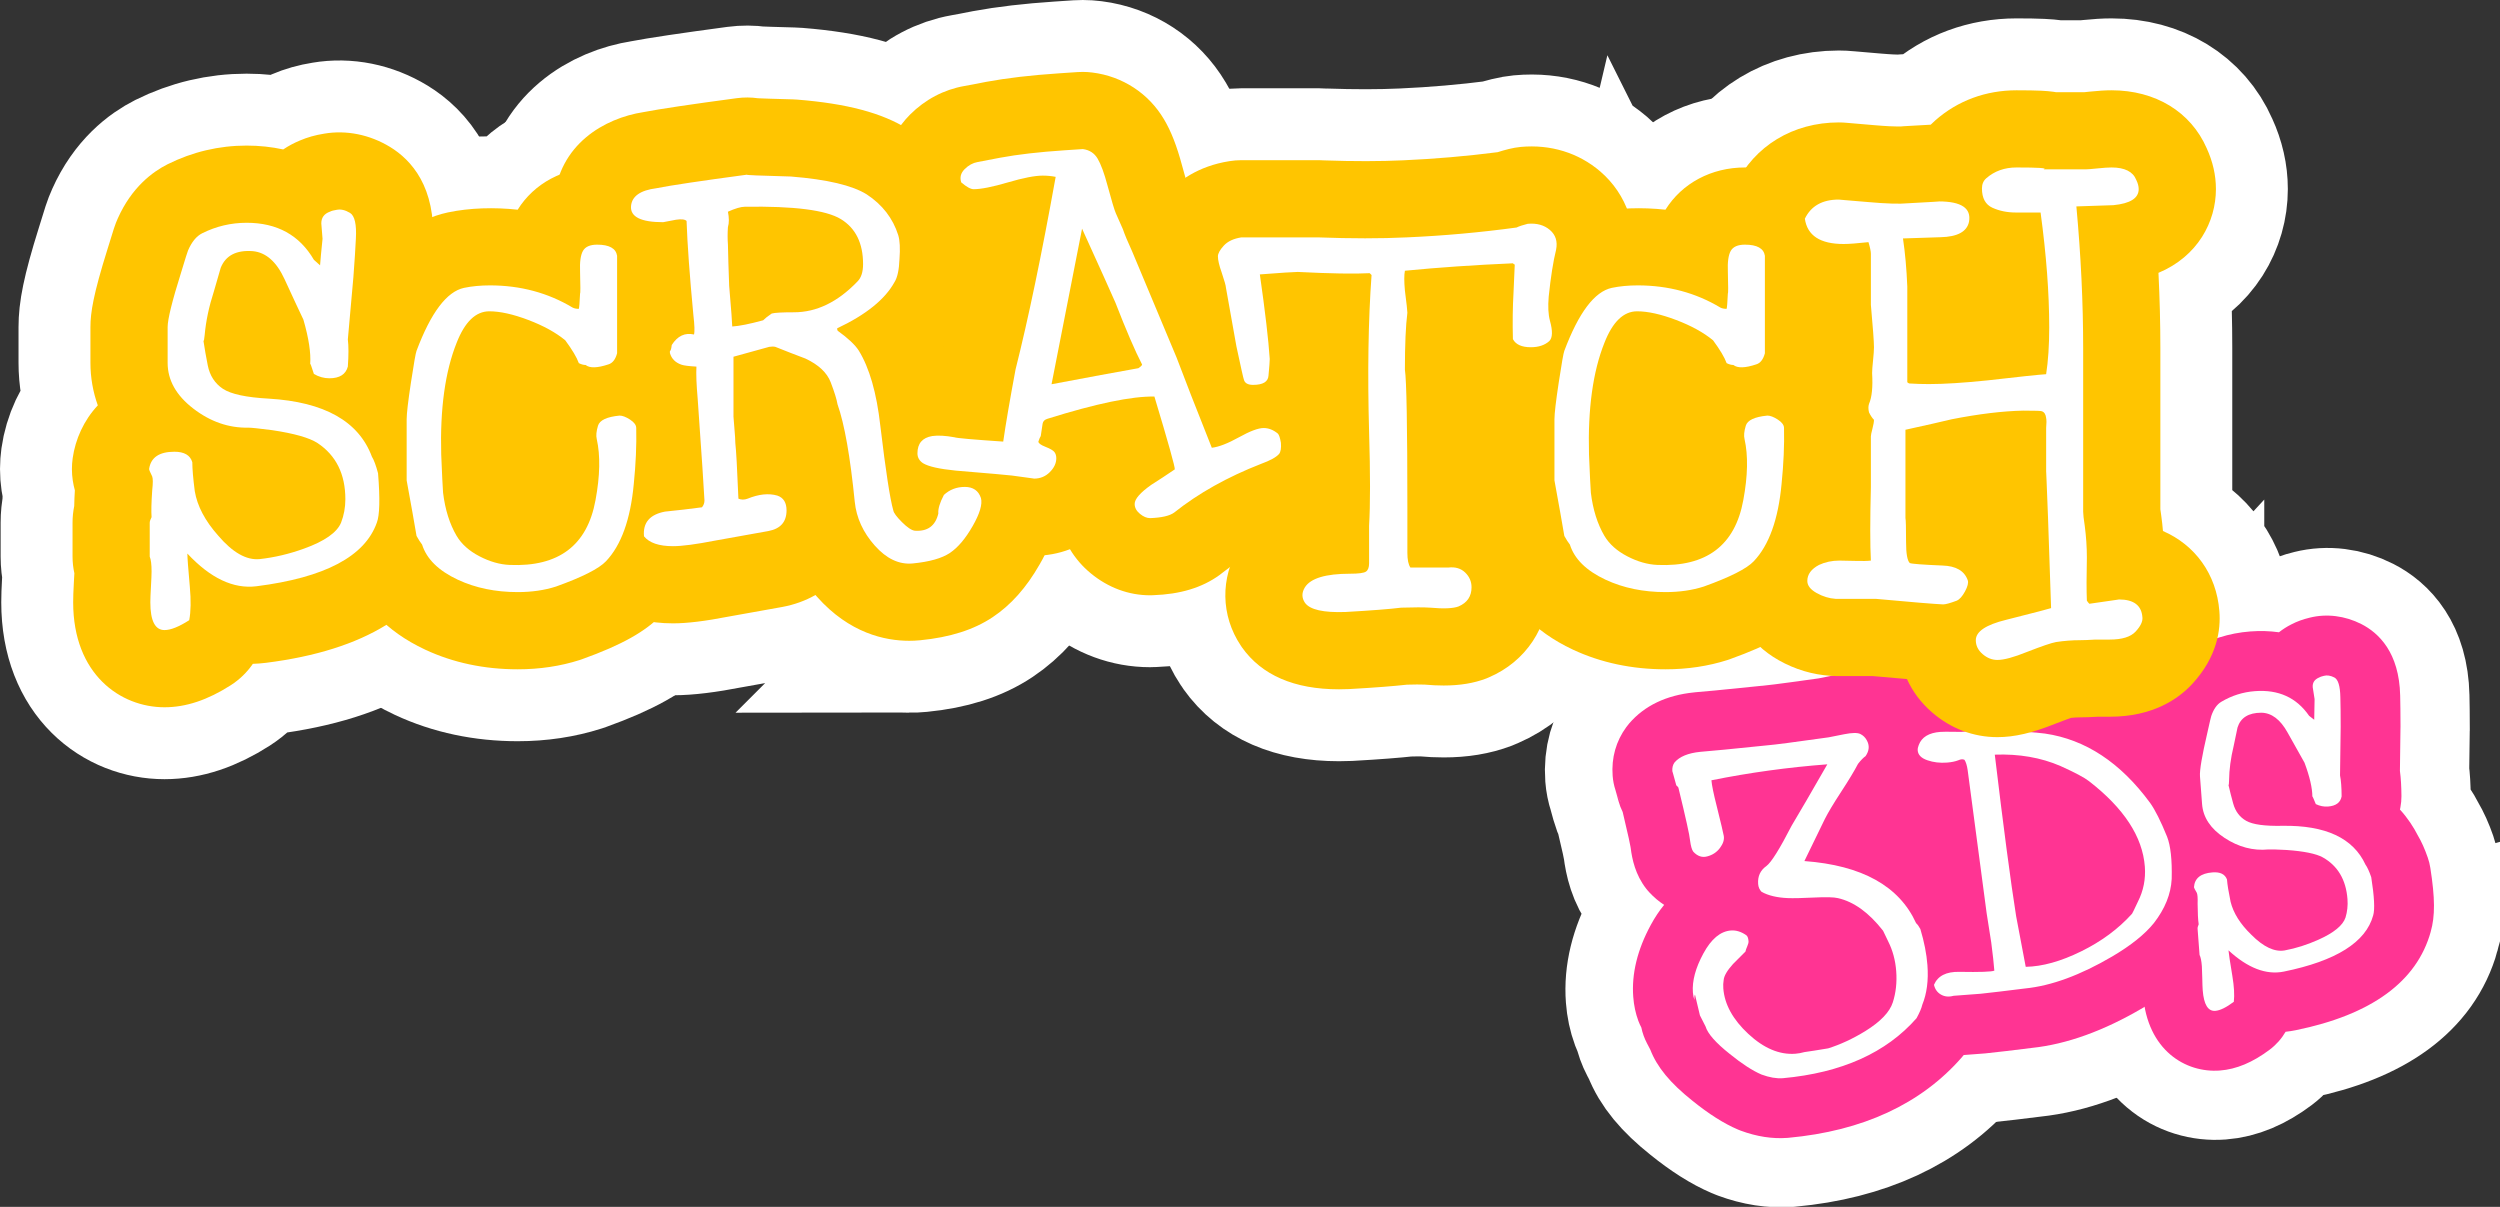 <svg version="1.1" xmlns="http://www.w3.org/2000/svg" xmlns:xlink="http://www.w3.org/1999/xlink" width="356.338" height="172.017" viewBox="0,0,356.338,172.017"><rect x="0" y="0" width="356.338" height="172.017" fill="#333333" stroke="none"/><g transform="translate(-76.685,-127.21)"><g data-paper-data="{&quot;isPaintingLayer&quot;:true}" fill-rule="nonzero" stroke-linecap="butt" stroke-linejoin="miter" stroke-miterlimit="10" stroke-dasharray="" stroke-dashoffset="0" style="mix-blend-mode: normal"><g fill="#cccccc" stroke="#ffffff" stroke-width="20.5"><path d="M389.172,224.679c-1.98,2.15 -5.62,4.69 -11.78,4.69h-1.69c-1.04,0.06 -1.85,0.09 -2.53,0.09c-0.41,0 -0.84,0.03 -1.28,0.07c-0.34,0.12 -1.02,0.36 -2.23,0.83c-3.29,1.32 -5.84,1.92 -8.28,1.92c-3.42,0 -6.64,-1.22 -9.3,-3.52c-1.57,-1.35 -2.78,-2.97 -3.59,-4.76c-1.27,-0.1 -2.88,-0.25 -4.94,-0.43h-5.21c-0.24,0 -0.47,-0.01 -0.7,-0.03c-2.6,-0.16 -5.11,-0.91 -7.44,-2.23c-4.33,-2.45 -6.91,-6.67 -6.91,-11.29c0,-5.04 2.82,-9.53 7.55,-12.02c0.15,-0.09 0.31,-0.17 0.47,-0.24c0.34,-0.16 0.68,-0.3 1.02,-0.44c0.01,-0.25 0.01,-0.51 0.02,-0.77v-7.14c0,-0.3 0.01,-0.59 0.03,-0.88c-0.56,-2.35 -0.5,-4.75 0.18,-6.97c0,-0.13 0,-0.3 -0.01,-0.52c-0.02,-0.22 -0.02,-0.44 -0.02,-0.65c0,-0.76 0.05,-1.64 0.19,-2.93c0.03,-0.33 0.06,-0.59 0.07,-0.8c-0.01,-0.24 -0.07,-1.35 -0.38,-4.9c-5.87,-2.27 -8.72,-7.33 -9.36,-11.82c-0.31,-2.16 0.03,-4.38 0.99,-6.35c2.71,-5.59 8.22,-8.93 14.74,-8.93c0.4,0 0.8,0.02 1.19,0.06c0.42,0.04 1.71,0.15 3.85,0.33c1.84,0.16 2.85,0.19 3.39,0.19h0.36c0.17,-0.02 0.3,-0.03 0.47,-0.04c1.85,-0.1 3.09,-0.17 3.71,-0.21c0.04,0 0.09,-0.01 0.13,-0.01c0.21,-0.21 0.43,-0.42 0.66,-0.62c3.2,-2.81 7.2,-4.28 11.57,-4.28c1.51,0 2.65,0.02 3.5,0.06c0.68,0.03 1.23,0.08 1.74,0.15c0.12,0.01 0.25,0.03 0.38,0.06h4.06c0.19,-0.02 0.44,-0.05 0.76,-0.08c1.25,-0.13 2.24,-0.19 3.11,-0.19c6.25,0 11.28,3.07 13.55,8.25c0.87,1.89 1.32,3.85 1.32,5.83c0,4.65 -2.58,9.59 -8.19,11.94c0.18,3.65 0.27,7.22 0.27,10.7v23c0.02,0.2 0.06,0.44 0.1,0.72c0.01,0.07 0.02,0.15 0.03,0.22c0.1,0.72 0.18,1.44 0.24,2.16c4.55,1.97 7.63,6.12 8.04,11.42c0.22,2.63 -0.3,6.51 -3.85,10.36z"/><path d="M341.562,197.329c-0.7,7.55 -2.97,13.28 -6.92,17.45c-2.3,2.43 -5.71,4.35 -11.39,6.39c-0.11,0.04 -0.23,0.08 -0.35,0.12c-2.72,0.87 -5.69,1.32 -8.82,1.32c-4.77,0 -9.2,-0.94 -13.17,-2.79c-5.87,-2.74 -8.79,-6.57 -10.24,-9.8c-0.21,-0.35 -0.43,-0.71 -0.64,-1.1c-0.6,-1.09 -1.02,-2.27 -1.22,-3.5c-0.29,-1.72 -0.75,-4.31 -1.38,-7.75c-0.12,-0.66 -0.18,-1.32 -0.18,-1.99v-8.7c0,-1.08 0.09,-2.66 0.74,-6.94c0.63,-4.19 0.9,-5.49 1.4,-6.77c1.31,-3.49 5.23,-13.75 14.73,-15.78c3.12,-0.66 6.63,-0.75 9.95,-0.39c2.35,-3.77 6.55,-6.02 11.32,-6.02c8.28,0 12.86,5.46 13.72,10.86c0.09,0.57 0.13,1.15 0.13,1.73v13.89c0,0.01 0,0.02 0,0.02c0,0.01 0,0.01 0,0.02c0,0 0,0 0,0.01c0,0.91 -0.12,1.78 -0.32,2.63c1.93,2.19 3,4.89 3.05,7.78c0.06,2.9 -0.08,6.04 -0.41,9.31z"/><path d="M309.272,164.96c-0.04,0.17 -0.07,0.34 -0.12,0.51c-0.15,0.63 -0.46,2.12 -0.77,5.03c0,0.05 0,0.09 -0.01,0.12c1.71,6.88 -1.17,11.07 -3.08,12.98c-0.12,0.13 -0.25,0.25 -0.39,0.37c-1.87,1.7 -5.14,3.73 -10.02,3.73c-2.43,0 -4.7,-0.54 -6.68,-1.53c0.05,2.73 0.08,6.49 0.08,11.71c1.8,0.63 3.45,1.65 4.85,2.99c2.78,2.67 4.3,6.24 4.3,10.05c0,5.66 -3.26,10.58 -8.51,12.83c-0.13,0.06 -0.27,0.12 -0.4,0.17c-1.76,0.67 -3.74,1 -6.06,1c-0.84,0 -1.74,-0.04 -2.72,-0.13c-0.6,-0.03 -1.48,-0.02 -2.52,0.01c-1.89,0.21 -4.55,0.42 -8.11,0.62c-0.07,0 -0.14,0.01 -0.22,0.01c-0.47,0.02 -0.92,0.03 -1.36,0.03c-6.37,0 -11.02,-2.02 -13.83,-5.99c-0.06,-0.08 -0.11,-0.16 -0.16,-0.24c-2.86,-4.27 -2.94,-9.67 -0.22,-14.08c0.02,-0.05 0.05,-0.09 0.08,-0.14c1.73,-2.72 4.26,-4.66 7.54,-5.8c0.04,-1.93 0.03,-4.35 -0.03,-7.22c-1.63,0.68 -3.51,1.08 -5.62,1.08c-5.57,0 -10.17,-3.31 -11.77,-8.34c-0.33,-1.02 -0.64,-2.51 -1.36,-5.87c-0.03,-0.12 -0.05,-0.24 -0.07,-0.36l-1.48,-8.27c-0.05,-0.18 -0.12,-0.39 -0.2,-0.63c-0.77,-2.19 -1.13,-4.05 -1.13,-5.85c0,-2.23 0.65,-5.6 3.73,-8.96c1.55,-1.7 4.37,-3.9 8.91,-4.61c0.56,-0.09 1.13,-0.14 1.7,-0.14h11.06c0.25,0 0.5,0.01 0.75,0.03c4.22,0.15 8,0.14 11.24,-0.01c4.53,-0.2 9.05,-0.59 13.48,-1.16c0.5,-0.16 1.04,-0.32 1.62,-0.46c0.55,-0.14 1.11,-0.23 1.67,-0.29c4.26,-0.39 8.23,0.84 11.32,3.48c3.83,3.29 5.52,8.27 4.51,13.33z"/><path d="M267.612,198.75c-0.11,0.14 -0.22,0.28 -0.35,0.42c-2.16,2.47 -4.96,3.72 -6.92,4.44c-3.71,1.46 -6.89,3.23 -9.44,5.26c-0.13,0.11 -0.26,0.21 -0.4,0.31c-2.48,1.79 -5.58,2.74 -9.5,2.87c-0.13,0.01 -0.26,0.01 -0.39,0.01c-3.04,0 -5.96,-1.08 -8.44,-3.12c-1.21,-0.99 -2.21,-2.16 -2.98,-3.45c-1.61,0.62 -3.34,0.94 -5.11,0.94c-0.66,0 -1.29,-0.05 -1.91,-0.16c-0.42,-0.06 -1.3,-0.18 -2.66,-0.37c-0.28,-0.03 -1.61,-0.16 -7.52,-0.65c-0.06,0 -0.12,-0.01 -0.18,-0.02c-4.24,-0.42 -7.03,-1.21 -9.35,-2.64c-0.11,-0.06 -0.22,-0.13 -0.32,-0.21c-3.56,-2.37 -5.69,-6.32 -5.69,-10.55c0,-6.84 4.54,-12.19 11.3,-13.32c0.09,-0.01 0.17,-0.02 0.26,-0.04c0.81,-0.11 1.66,-0.16 2.53,-0.17c0.02,-0.15 0.05,-0.3 0.08,-0.46c0.04,-0.22 0.09,-0.44 0.15,-0.66c0.89,-3.54 1.81,-7.6 2.76,-12.16c-3.61,-0.58 -6.06,-2.66 -6.95,-3.42c-1.53,-1.3 -2.68,-3 -3.32,-4.9c-1.54,-4.63 -0.34,-9.67 3.14,-13.16c2.15,-2.15 4.83,-3.56 7.73,-4.07c0.63,-0.11 1.61,-0.29 2.95,-0.56l0.15,-0.03c2.97,-0.55 6.38,-0.95 10.43,-1.22c2.92,-0.2 2.92,-0.2 3.36,-0.2c0.46,0 0.92,0.03 1.38,0.09c4.28,0.54 8,2.96 10.19,6.66c1.02,1.71 1.83,3.8 2.58,6.6c0.45,1.66 0.67,2.39 0.76,2.66c0.2,0.47 0.49,1.12 0.86,1.95c0.15,0.33 0.28,0.67 0.39,1.01c0.01,0.02 0.19,0.54 0.88,2.04c0.05,0.12 0.1,0.23 0.15,0.35c1.35,3.22 3.46,8.26 6.33,15.12c0.05,0.13 0.11,0.26 0.16,0.39c0.31,0.83 0.68,1.81 1.11,2.93c3.59,-0.27 7.08,0.87 9.96,3.23c0.29,0.23 0.57,0.48 0.83,0.74c2.74,2.74 3.32,6.14 3.51,7.26c0.05,0.34 0.09,0.68 0.12,1.03c0.33,4.48 -1.24,7.49 -2.62,9.23zM220.882,205.97c-1.25,-0.39 -2.42,-0.99 -3.44,-1.76c1.02,0.78 2.18,1.39 3.44,1.76z"/><path d="M206.271,218.545c-3.449,0 -8.526,-1.088 -13.128,-6.269c-0.076,-0.086 -0.151,-0.172 -0.227,-0.259c-1.404,0.801 -2.985,1.382 -4.707,1.702c-1.729,0.322 -4.271,0.779 -7.614,1.365c-3.42,0.665 -5.96,0.975 -7.984,0.975c-6.808,0 -10.652,-2.98 -12.679,-5.48c-1.374,-1.694 -2.213,-3.76 -2.41,-5.932c-0.563,-6.204 2.626,-11.558 8.035,-14.086c-0.079,-1.149 -0.169,-2.451 -0.272,-3.923c-1.735,-1.627 -3.014,-3.71 -3.694,-6.104c-0.278,-0.978 -0.419,-1.99 -0.419,-3.007v-0.265c0,-1.246 0.211,-2.461 0.605,-3.601c0.287,-1.123 0.75,-2.197 1.376,-3.181c0.325,-0.511 0.673,-0.995 1.042,-1.453c-0.008,-0.088 -0.016,-0.177 -0.022,-0.265c-1.784,-0.669 -3.623,-1.739 -5.209,-3.452c-2.405,-2.6 -3.578,-5.997 -3.301,-9.568c0.661,-7.95 7.168,-11.688 12.729,-12.55c2.388,-0.458 6.752,-1.11 13.314,-1.989c1.029,-0.137 2.045,-0.129 3.026,0.012c0.621,0.028 1.998,0.08 4.969,0.158c0.195,0.005 0.391,0.016 0.585,0.031c7.113,0.566 12.132,1.9 15.793,4.199c0.068,0.042 0.135,0.085 0.202,0.129c4.316,2.843 7.401,6.877 8.921,11.667c0.011,0.036 0.022,0.071 0.033,0.107c0.64,2.091 0.844,4.411 0.64,7.289c-0.15,3.249 -0.861,5.917 -2.17,8.135c-0.759,1.344 -1.673,2.609 -2.747,3.801c0.916,2.609 1.583,5.57 2.017,8.929c0.41,-0.031 0.824,-0.047 1.242,-0.047c5.88,0 10.873,3.57 12.72,9.096c0.073,0.221 0.14,0.442 0.199,0.667c1.51,5.689 -1.337,10.658 -2.272,12.291c-1.895,3.312 -4.082,5.77 -6.682,7.506c-2.695,1.8 -6.08,2.878 -10.346,3.296c-0.569,0.054 -1.07,0.076 -1.565,0.076z"/><path d="M177.962,197.329c-0.7,7.55 -2.97,13.28 -6.92,17.45c-2.3,2.43 -5.71,4.35 -11.39,6.39c-0.11,0.04 -0.23,0.08 -0.35,0.12c-2.72,0.87 -5.69,1.32 -8.82,1.32c-4.77,0 -9.2,-0.94 -13.17,-2.79c-5.87,-2.74 -8.79,-6.57 -10.24,-9.8c-0.21,-0.35 -0.43,-0.71 -0.64,-1.1c-0.6,-1.09 -1.02,-2.27 -1.22,-3.5c-0.29,-1.72 -0.75,-4.31 -1.38,-7.75c-0.12,-0.66 -0.18,-1.32 -0.18,-1.99v-8.7c0,-1.08 0.09,-2.66 0.74,-6.94c0.63,-4.19 0.9,-5.49 1.4,-6.77c1.31,-3.49 5.23,-13.75 14.73,-15.78c3.12,-0.66 6.63,-0.75 9.95,-0.39c2.35,-3.77 6.55,-6.02 11.32,-6.02c8.28,0 12.86,5.46 13.72,10.86c0.09,0.57 0.13,1.15 0.13,1.73v13.89c0,0.01 0,0.02 0,0.02c0,0.01 0,0.01 0,0.02c0,0 0,0 0,0.01c0,0.91 -0.12,1.78 -0.32,2.63c1.93,2.19 3,4.89 3.05,7.78c0.06,2.9 -0.08,6.04 -0.41,9.31z"/><path d="M140.715,205.511c-3.23,8.95 -12.01,14.39 -26.09,16.17c-0.64,0.08 -1.27,0.13 -1.9,0.15c-0.82,1.2 -1.89,2.24 -3.15,3.05c-3.3,2.11 -6.39,3.14 -9.44,3.14c-6.27,0 -13.02,-4.68 -13.02,-14.96c0,-0.7 0.03,-1.61 0.1,-2.87c0.03,-0.54 0.06,-0.96 0.07,-1.27c-0.17,-0.78 -0.26,-1.57 -0.26,-2.37v-4.84c0,-0.79 0.08,-1.58 0.24,-2.37c0.01,-0.67 0.04,-1.42 0.09,-2.24c-0.24,-0.88 -0.42,-1.9 -0.42,-3.04c0,-0.52 0.04,-1.04 0.11,-1.55c0.38,-2.68 1.57,-5.37 3.58,-7.52c-0.69,-1.93 -1.05,-3.97 -1.05,-6.06v-5.1c0,-2.07 0.41,-4.65 2.42,-11.07c0.84,-2.76 1.11,-3.62 1.48,-4.42c1.97,-4.42 4.94,-6.63 7.1,-7.72c3.53,-1.76 7.32,-2.66 11.26,-2.66c1.82,0 3.56,0.19 5.22,0.55c0.74,-0.5 1.53,-0.92 2.37,-1.27c1.07,-0.46 2.21,-0.78 3.47,-0.98c3.15,-0.54 6.48,0.13 9.38,1.89c3.05,1.86 6.55,5.72 6.12,13.66c-0.07,1.4 -0.19,3.27 -0.37,5.71c-0.01,0.06 -0.01,0.12 -0.02,0.18c-0.16,1.77 -0.39,4.41 -0.7,7.9c0.08,1.35 0.05,2.86 -0.07,4.64c-0.05,0.68 -0.16,1.36 -0.34,2.02c-0.04,0.15 -0.08,0.29 -0.12,0.42c1.35,1.73 2.27,3.46 2.9,4.96c0.59,1.19 1.09,2.56 1.53,4.23c0.17,0.63 0.28,1.27 0.33,1.92c0.45,5.61 0.22,8.92 -0.82,11.72z"/></g><g fill="#fadbd3" stroke="#ffffff" stroke-width="19.5"><g><path d="M394.878,252.809c-0.002,0.078 -0.004,0.156 -0.006,0.234c-0.201,3.919 -1.653,7.645 -4.318,11.074c-0.028,0.041 -0.064,0.083 -0.099,0.124c-1.963,2.427 -4.657,4.637 -8.238,6.751c-5.539,3.258 -10.831,5.166 -15.761,5.687c-0.77,0.105 -1.995,0.252 -3.66,0.448c-2.714,0.314 -2.799,0.321 -3.023,0.338l-3.294,0.249c-0.384,0.068 -0.761,0.12 -1.14,0.148c-2.157,0.163 -4.278,-0.322 -6.14,-1.394c-2.602,-1.498 -4.398,-3.96 -5.058,-6.935c-0.38,-1.737 -0.214,-3.553 0.486,-5.193c1.281,-3.013 3.725,-5.236 6.817,-6.309c-0.408,-3.033 -1.034,-7.706 -1.87,-14.027c-0.286,-0.079 -0.565,-0.167 -0.844,-0.263c-4.064,-1.403 -6.777,-4.783 -7.083,-8.819c-0.115,-1.516 0.121,-3.026 0.702,-4.501c1.603,-4.196 5.48,-6.916 10.375,-7.286c0.665,-0.05 1.504,-0.059 2.796,-0.04c0.062,0.003 0.125,0.006 0.195,0.009c0.07,0.002 0.14,0.005 0.203,0.008c0.231,-0.033 0.47,-0.059 0.733,-0.079c0.704,-0.053 1.882,-0.096 5.766,-0.055c2.811,0.052 5.07,0.2 6.962,0.438c0.048,0.012 0.102,0.016 0.149,0.02c8.084,1.185 15.016,5.645 20.624,13.27c0.018,0.03 0.036,0.06 0.053,0.089c1.13,1.579 2.214,3.666 3.389,6.564c0.01,0.03 0.02,0.053 0.029,0.076c0.953,2.416 1.349,5.396 1.254,9.377z"/><path d="M423.273,260.126c-1.974,7.109 -8.445,11.829 -19.228,14.029c-0.49,0.099 -0.974,0.175 -1.46,0.227c-0.564,0.976 -1.33,1.843 -2.257,2.543c-2.428,1.825 -4.757,2.802 -7.116,2.98c-4.848,0.367 -10.341,-2.857 -10.943,-10.806c-0.041,-0.541 -0.071,-1.247 -0.091,-2.225c-0.008,-0.419 -0.01,-0.746 -0.02,-0.986c-0.177,-0.593 -0.293,-1.199 -0.34,-1.817l-0.283,-3.742c-0.046,-0.611 -0.031,-1.226 0.047,-1.847c-0.031,-0.519 -0.052,-1.1 -0.061,-1.737c-0.237,-0.666 -0.436,-1.445 -0.503,-2.326c-0.03,-0.402 -0.03,-0.806 -0.006,-1.205c0.137,-2.094 0.9,-4.244 2.328,-6.024c-0.646,-1.452 -1.044,-3.008 -1.166,-4.624l-0.298,-3.943c-0.121,-1.601 0.045,-3.619 1.224,-8.701c0.488,-2.183 0.647,-2.864 0.886,-3.504c1.265,-3.533 3.432,-5.415 5.038,-6.385c2.627,-1.567 5.504,-2.485 8.551,-2.715c1.407,-0.106 2.764,-0.061 4.068,0.12c0.543,-0.43 1.129,-0.801 1.758,-1.121c0.8,-0.418 1.663,-0.732 2.626,-0.961c2.404,-0.602 5.018,-0.279 7.363,0.913c2.467,1.26 5.399,4.04 5.531,10.204c0.028,1.087 0.044,2.54 0.048,4.437c-0.004,0.047 -0.001,0.093 -0.005,0.14c-0.02,1.378 -0.044,3.433 -0.079,6.149c0.141,1.039 0.206,2.209 0.217,3.592c0.001,0.529 -0.044,1.061 -0.145,1.582c-0.022,0.118 -0.045,0.229 -0.068,0.332c1.145,1.259 1.958,2.543 2.533,3.666c0.526,0.886 0.993,1.916 1.43,3.181c0.168,0.477 0.291,0.966 0.367,1.465c0.676,4.311 0.692,6.884 0.052,9.11z"/><path d="M360.041,264.224c0.247,3.271 -0.132,6.278 -1.126,8.966c-0.303,1.034 -0.773,2.112 -1.435,3.336c-0.3,0.552 -0.666,1.069 -1.081,1.544c-5.792,6.605 -14.094,10.453 -24.682,11.425l-0.139,0.011c-2.134,0.161 -4.369,-0.183 -6.649,-1.029c-0.136,-0.044 -0.264,-0.097 -0.393,-0.157c-2.017,-0.858 -4.149,-2.213 -6.526,-4.133c-3.136,-2.5 -5.019,-4.776 -5.978,-7.27c-0.119,-0.232 -0.274,-0.531 -0.463,-0.883c-0.373,-0.711 -0.648,-1.467 -0.808,-2.256c-0.163,-0.306 -0.304,-0.622 -0.43,-0.955c-0.391,-1.059 -0.634,-2.207 -0.725,-3.413c-0.249,-3.286 0.587,-6.732 2.498,-10.252c0.593,-1.102 1.237,-2.053 1.906,-2.866c-0.752,-0.487 -1.45,-1.072 -2.085,-1.755c-0.169,-0.174 -0.323,-0.364 -0.477,-0.555c-1.559,-1.997 -2.008,-4.242 -2.201,-5.759c-0.012,-0.061 -0.018,-0.131 -0.03,-0.192c-0.045,-0.292 -0.262,-1.403 -1.115,-4.97c-0.247,-0.495 -0.442,-1.009 -0.592,-1.549c-0.206,-0.77 -0.355,-1.303 -0.439,-1.584c-0.212,-0.645 -0.349,-1.327 -0.402,-2.03c-0.193,-2.552 0.481,-4.951 1.948,-6.944c0.126,-0.181 0.262,-0.346 0.404,-0.513c2.18,-2.537 5.294,-4.032 9.253,-4.433c0.077,-0.014 0.146,-0.019 0.224,-0.025c0.912,-0.069 3.276,-0.279 9.341,-0.909l0.232,-0.018c0.271,-0.02 1.637,-0.155 7.939,-1.044c0.659,-0.135 1.333,-0.272 2.023,-0.402c0.751,-0.15 1.443,-0.249 2.108,-0.299c2.095,-0.159 3.924,0.162 5.579,0.97c1.988,0.985 3.581,2.513 4.635,4.424c1.999,3.605 1.765,7.806 -0.633,11.262c-0.337,0.484 -0.723,0.933 -1.151,1.339c-0.522,0.91 -1.159,1.954 -1.932,3.14c5.496,2.547 8.667,6.32 10.493,9.798c0.33,0.449 0.631,0.94 0.912,1.471c0.271,0.501 0.491,1.036 0.656,1.583c0.727,2.41 1.175,4.74 1.341,6.929zM307.827,241.579c-0.259,-0.439 -0.481,-0.905 -0.666,-1.396c0.177,0.492 0.399,0.957 0.65,1.397z"/></g><path d="M344.397,249.025l-0.673,-8.892l8.119,-0.614l0.673,8.892z"/></g><g fill="#ff3493" stroke="none"><g stroke-width="1"><path d="M394.753,252.701c-0.002,0.078 -0.004,0.156 -0.006,0.234c-0.201,3.919 -1.653,7.645 -4.318,11.074c-0.028,0.041 -0.064,0.083 -0.099,0.124c-1.963,2.427 -4.657,4.637 -8.238,6.751c-5.539,3.258 -10.831,5.166 -15.761,5.687c-0.77,0.105 -1.995,0.252 -3.66,0.448c-2.714,0.314 -2.799,0.321 -3.023,0.338l-3.294,0.249c-0.384,0.068 -0.761,0.12 -1.14,0.148c-2.157,0.163 -4.278,-0.322 -6.14,-1.394c-2.602,-1.498 -4.398,-3.96 -5.058,-6.935c-0.38,-1.737 -0.214,-3.553 0.486,-5.193c1.281,-3.013 3.725,-5.236 6.817,-6.309c-0.408,-3.033 -1.034,-7.706 -1.87,-14.027c-0.286,-0.079 -0.565,-0.167 -0.844,-0.263c-4.064,-1.403 -6.778,-4.783 -7.083,-8.819c-0.115,-1.516 0.121,-3.026 0.702,-4.501c1.603,-4.196 5.48,-6.916 10.375,-7.286c0.665,-0.05 1.504,-0.059 2.796,-0.04c0.062,0.003 0.125,0.006 0.195,0.009c0.07,0.002 0.14,0.005 0.203,0.008c0.231,-0.033 0.47,-0.059 0.733,-0.079c0.704,-0.053 1.882,-0.096 5.766,-0.055c2.811,0.052 5.07,0.2 6.962,0.438c0.048,0.012 0.102,0.016 0.149,0.02c8.084,1.185 15.016,5.645 20.624,13.27c0.018,0.03 0.036,0.06 0.053,0.089c1.13,1.579 2.214,3.666 3.389,6.564c0.01,0.03 0.02,0.053 0.029,0.076c0.953,2.416 1.349,5.396 1.254,9.377z"/><path d="M423.148,260.019c-1.974,7.109 -8.445,11.829 -19.228,14.029c-0.49,0.099 -0.974,0.175 -1.46,0.227c-0.564,0.976 -1.33,1.843 -2.257,2.543c-2.428,1.825 -4.757,2.802 -7.116,2.98c-4.848,0.367 -10.341,-2.857 -10.943,-10.806c-0.041,-0.541 -0.071,-1.247 -0.091,-2.225c-0.008,-0.419 -0.01,-0.746 -0.02,-0.986c-0.177,-0.593 -0.293,-1.199 -0.34,-1.817l-0.283,-3.742c-0.046,-0.611 -0.031,-1.226 0.047,-1.847c-0.031,-0.519 -0.052,-1.1 -0.061,-1.737c-0.237,-0.666 -0.436,-1.445 -0.503,-2.326c-0.03,-0.402 -0.03,-0.806 -0.006,-1.205c0.137,-2.094 0.9,-4.244 2.328,-6.024c-0.646,-1.452 -1.044,-3.008 -1.166,-4.624l-0.298,-3.943c-0.121,-1.601 0.045,-3.619 1.224,-8.701c0.488,-2.183 0.647,-2.864 0.886,-3.504c1.265,-3.533 3.432,-5.415 5.038,-6.385c2.627,-1.567 5.504,-2.485 8.551,-2.715c1.407,-0.106 2.764,-0.061 4.068,0.12c0.543,-0.43 1.129,-0.801 1.758,-1.121c0.8,-0.418 1.663,-0.732 2.626,-0.961c2.404,-0.602 5.018,-0.279 7.363,0.913c2.467,1.26 5.399,4.04 5.531,10.204c0.028,1.087 0.044,2.54 0.048,4.437c-0.004,0.047 -0.001,0.093 -0.005,0.14c-0.02,1.378 -0.044,3.433 -0.079,6.149c0.141,1.039 0.206,2.209 0.217,3.592c0.001,0.529 -0.044,1.061 -0.145,1.582c-0.022,0.118 -0.045,0.229 -0.068,0.332c1.145,1.259 1.958,2.543 2.533,3.666c0.526,0.886 0.993,1.916 1.43,3.181c0.168,0.477 0.291,0.966 0.367,1.465c0.676,4.311 0.692,6.884 0.052,9.11z"/><path d="M359.916,264.117c0.247,3.271 -0.132,6.278 -1.126,8.966c-0.303,1.034 -0.773,2.112 -1.435,3.336c-0.3,0.552 -0.666,1.069 -1.081,1.544c-5.792,6.605 -14.094,10.453 -24.682,11.425l-0.139,0.011c-2.134,0.161 -4.369,-0.183 -6.649,-1.029c-0.136,-0.044 -0.264,-0.097 -0.393,-0.157c-2.017,-0.858 -4.149,-2.213 -6.526,-4.133c-3.136,-2.5 -5.019,-4.776 -5.978,-7.27c-0.119,-0.232 -0.274,-0.531 -0.463,-0.883c-0.373,-0.711 -0.648,-1.467 -0.808,-2.256c-0.163,-0.306 -0.304,-0.622 -0.43,-0.955c-0.391,-1.059 -0.634,-2.207 -0.725,-3.413c-0.249,-3.286 0.587,-6.732 2.498,-10.252c0.593,-1.102 1.237,-2.053 1.906,-2.866c-0.752,-0.487 -1.45,-1.072 -2.085,-1.755c-0.169,-0.174 -0.323,-0.364 -0.477,-0.555c-1.559,-1.997 -2.008,-4.242 -2.201,-5.759c-0.012,-0.061 -0.018,-0.131 -0.03,-0.192c-0.045,-0.292 -0.262,-1.403 -1.115,-4.97c-0.247,-0.495 -0.442,-1.009 -0.592,-1.549c-0.206,-0.77 -0.355,-1.303 -0.439,-1.584c-0.212,-0.645 -0.349,-1.327 -0.402,-2.03c-0.193,-2.552 0.481,-4.951 1.948,-6.944c0.126,-0.181 0.262,-0.346 0.404,-0.513c2.18,-2.537 5.294,-4.032 9.253,-4.433c0.077,-0.014 0.146,-0.019 0.224,-0.025c0.912,-0.069 3.276,-0.279 9.341,-0.909l0.232,-0.018c0.271,-0.02 1.637,-0.155 7.939,-1.044c0.659,-0.135 1.333,-0.272 2.023,-0.402c0.751,-0.15 1.443,-0.249 2.108,-0.299c2.095,-0.159 3.924,0.162 5.579,0.97c1.988,0.985 3.581,2.513 4.635,4.424c1.999,3.605 1.765,7.806 -0.633,11.262c-0.337,0.484 -0.723,0.933 -1.151,1.339c-0.522,0.91 -1.159,1.954 -1.932,3.14c5.496,2.547 8.667,6.32 10.493,9.798c0.33,0.449 0.631,0.94 0.912,1.471c0.271,0.501 0.491,1.036 0.656,1.583c0.727,2.41 1.175,4.74 1.341,6.929zM307.702,241.471c-0.259,-0.439 -0.481,-0.905 -0.666,-1.396c0.177,0.492 0.399,0.957 0.65,1.397z"/></g><path d="M344.272,248.918l-0.673,-8.892l8.119,-0.614l0.673,8.892z" stroke-width="0"/></g><path d="M343.797,232.249v-9.786h44.122v9.786z" fill="#ff3493" stroke="none" stroke-width="NaN"/><g fill="#ffffff" stroke="none" stroke-width="1"><path d="M350.407,259.641c0.549,1.829 0.883,3.536 1.003,5.123c0.165,2.176 -0.08,4.065 -0.734,5.665c-0.102,0.464 -0.373,1.101 -0.813,1.908c-4.325,4.932 -10.675,7.785 -19.053,8.555c-0.908,0.069 -1.923,-0.106 -3.049,-0.522c-1.272,-0.543 -2.783,-1.523 -4.532,-2.941c-1.99,-1.582 -3.138,-2.886 -3.443,-3.912c-0.164,-0.352 -0.432,-0.879 -0.803,-1.581c-0.007,-0.09 -0.242,-1.076 -0.703,-2.956c-0.081,0.143 -0.107,0.396 -0.079,0.759c-0.115,-0.31 -0.188,-0.67 -0.218,-1.078c-0.123,-1.632 0.374,-3.483 1.495,-5.551c1.12,-2.068 2.429,-3.159 3.925,-3.272c0.725,-0.055 1.45,0.165 2.171,0.66c0.191,0.123 0.306,0.412 0.34,0.866c0.014,0.182 -0.048,0.428 -0.184,0.736c-0.138,0.307 -0.222,0.554 -0.252,0.739c-0.593,0.595 -1.188,1.189 -1.78,1.783c-0.842,0.933 -1.285,1.699 -1.331,2.298c-0.064,0.371 -0.08,0.761 -0.049,1.171c0.172,2.276 1.362,4.441 3.57,6.493c2.208,2.052 4.444,2.993 6.712,2.821c0.407,-0.031 0.835,-0.109 1.282,-0.234c0.767,-0.105 1.894,-0.282 3.379,-0.531c1.737,-0.543 3.499,-1.36 5.287,-2.455c2.178,-1.352 3.488,-2.719 3.93,-4.101c0.443,-1.38 0.604,-2.866 0.484,-4.456c-0.117,-1.543 -0.497,-2.953 -1.141,-4.23c-0.164,-0.354 -0.406,-0.86 -0.73,-1.521c-2.021,-2.588 -4.167,-4.138 -6.439,-4.652c-0.558,-0.139 -1.701,-0.168 -3.426,-0.082c-1.727,0.084 -2.979,0.111 -3.756,0.077c-1.51,-0.067 -2.741,-0.363 -3.692,-0.886c-0.296,-0.296 -0.461,-0.671 -0.495,-1.126c-0.082,-1.09 0.308,-1.943 1.174,-2.556c0.691,-0.509 1.891,-2.427 3.601,-5.754c1.173,-1.961 2.868,-4.876 5.085,-8.744c-5.577,0.422 -11.084,1.18 -16.519,2.275c0.051,0.68 0.304,1.916 0.759,3.705c0.589,2.372 0.924,3.784 1.004,4.234c0.086,0.54 -0.098,1.113 -0.554,1.717c-0.457,0.605 -1.065,1.004 -1.825,1.198c-0.716,0.192 -1.371,-0.033 -1.966,-0.672c-0.202,-0.259 -0.358,-0.794 -0.464,-1.607c-0.051,-0.68 -0.607,-3.191 -1.664,-7.536c-0.052,-0.087 -0.152,-0.194 -0.298,-0.32c-0.379,-1.384 -0.566,-2.054 -0.563,-2.01c-0.038,-0.499 0.068,-0.917 0.316,-1.255c0.712,-0.828 1.927,-1.331 3.648,-1.507c1.404,-0.106 4.596,-0.416 9.574,-0.93c0.952,-0.072 3.865,-0.451 8.738,-1.139c0.718,-0.145 1.459,-0.292 2.223,-0.442c1.122,-0.222 1.886,-0.234 2.289,-0.036c0.402,0.198 0.709,0.493 0.922,0.888c0.421,0.744 0.364,1.501 -0.17,2.27c-0.304,0.206 -0.664,0.575 -1.079,1.107c-0.518,0.996 -1.319,2.323 -2.401,3.978c-1.083,1.655 -1.863,2.958 -2.338,3.905c-0.63,1.325 -1.596,3.313 -2.901,5.966c8.208,0.61 13.516,3.561 15.923,8.851c0.195,0.17 0.4,0.45 0.611,0.845z"/><path d="M386.227,252.498c-0.111,2.152 -0.957,4.245 -2.535,6.28c-1.293,1.603 -3.271,3.189 -5.933,4.758c-4.542,2.67 -8.69,4.193 -12.445,4.567c-0.722,0.101 -1.931,0.249 -3.626,0.445c-1.695,0.197 -2.588,0.298 -2.679,0.305l-3.876,0.293c-0.67,0.188 -1.268,0.131 -1.792,-0.172c-0.524,-0.302 -0.855,-0.767 -0.995,-1.395c0.543,-1.273 1.749,-1.888 3.623,-1.847c2.922,0.053 4.583,-0.005 4.98,-0.171c-0.075,-0.997 -0.222,-2.332 -0.44,-4.002c-0.356,-2.299 -0.577,-3.695 -0.658,-4.192c-0.515,-3.792 -1.417,-10.586 -2.705,-20.385c-0.098,-0.677 -0.248,-1.166 -0.453,-1.471c-0.238,-0.119 -0.532,-0.097 -0.885,0.067c-0.443,0.17 -0.982,0.28 -1.616,0.328c-0.998,0.076 -1.93,-0.035 -2.795,-0.335c-0.866,-0.299 -1.323,-0.765 -1.371,-1.402c-0.017,-0.227 0.032,-0.481 0.148,-0.764c0.417,-1.126 1.44,-1.75 3.073,-1.873c0.363,-0.027 1.023,-0.032 1.983,-0.013c0.778,0.033 1.345,0.012 1.705,-0.061c0.359,-0.072 2.114,-0.091 5.262,-0.057c2.42,0.046 4.413,0.168 5.979,0.369c5.763,0.842 10.754,4.135 14.975,9.88c0.713,0.996 1.518,2.598 2.416,4.811c0.506,1.284 0.727,3.296 0.661,6.037zM381.411,255.735c0.793,-1.565 1.124,-3.231 0.99,-5c-0.322,-4.261 -2.979,-8.325 -7.968,-12.188c-0.631,-0.5 -1.986,-1.218 -4.062,-2.156c-2.782,-1.202 -5.901,-1.742 -9.357,-1.617c1.242,10.395 2.257,18.07 3.042,23.026c0.304,1.619 0.76,4.024 1.367,7.216c2.368,-0.042 5.004,-0.777 7.905,-2.205c2.902,-1.427 5.319,-3.218 7.255,-5.371c0.04,-0.048 0.317,-0.617 0.828,-1.705z"/><path d="M414.67,252.234c0.439,2.795 0.53,4.611 0.276,5.452c-1.035,3.818 -5.279,6.487 -12.732,8.009c-2.516,0.51 -5.145,-0.5 -7.891,-3.028c0.031,0.408 0.214,1.625 0.551,3.653c0.249,1.486 0.319,2.712 0.21,3.677c-1.079,0.811 -1.958,1.243 -2.639,1.295c-1.044,0.079 -1.641,-0.902 -1.796,-2.943c-0.027,-0.363 -0.049,-0.942 -0.063,-1.739c-0.015,-0.796 -0.034,-1.354 -0.058,-1.671c-0.058,-0.771 -0.167,-1.309 -0.328,-1.617l-0.283,-3.741c-0.007,-0.09 0.008,-0.194 0.045,-0.311c0.036,-0.116 0.074,-0.222 0.113,-0.316c-0.094,-0.631 -0.145,-1.607 -0.153,-2.929c0.029,-0.823 -0.011,-1.344 -0.118,-1.564c-0.262,-0.435 -0.394,-0.699 -0.401,-0.79c0.084,-1.283 0.967,-1.989 2.644,-2.115c1.088,-0.082 1.774,0.254 2.06,1.007c0.055,0.725 0.226,1.785 0.514,3.176c0.396,1.612 1.381,3.18 2.955,4.701c1.727,1.74 3.311,2.486 4.753,2.24c1.619,-0.304 3.222,-0.813 4.809,-1.526c2.205,-0.988 3.493,-2.043 3.865,-3.165c0.254,-0.84 0.349,-1.713 0.28,-2.621c-0.209,-2.765 -1.385,-4.752 -3.529,-5.957c-0.952,-0.521 -2.666,-0.87 -5.142,-1.048c-1.419,-0.074 -2.288,-0.101 -2.605,-0.077c-2.173,0.21 -4.256,-0.339 -6.247,-1.648c-1.992,-1.308 -3.059,-2.916 -3.203,-4.82l-0.298,-3.944c-0.065,-0.861 0.281,-2.916 1.039,-6.166c0.339,-1.531 0.529,-2.343 0.568,-2.437c0.335,-0.983 0.809,-1.657 1.419,-2.023c1.483,-0.887 3.086,-1.396 4.809,-1.526c3.355,-0.254 5.929,0.919 7.722,3.519c0.146,0.126 0.388,0.313 0.727,0.561c-0.003,-0.637 0.014,-1.619 0.051,-2.945c-0.09,-0.586 -0.179,-1.149 -0.265,-1.69c-0.048,-0.634 0.236,-1.089 0.854,-1.364c0.174,-0.104 0.419,-0.191 0.733,-0.261c0.446,-0.125 0.943,-0.048 1.489,0.229c0.544,0.278 0.832,1.215 0.862,2.807c0.03,1.001 0.046,2.413 0.047,4.237c-0.023,1.507 -0.053,3.812 -0.093,6.916c0.145,0.718 0.221,1.717 0.226,2.992c-0.162,0.879 -0.81,1.361 -1.943,1.446c-0.59,0.045 -1.168,-0.071 -1.736,-0.347c-0.337,-0.84 -0.5,-1.194 -0.49,-1.058c-0.003,-1.231 -0.375,-2.844 -1.119,-4.84c-0.578,-1.005 -1.381,-2.437 -2.412,-4.298c-1.03,-1.86 -2.276,-2.804 -3.737,-2.83c-1.824,0.001 -2.956,0.703 -3.398,2.104c-0.136,0.604 -0.322,1.485 -0.552,2.641c-0.417,1.719 -0.636,3.355 -0.655,4.906c-0.008,0.503 -0.038,0.711 -0.09,0.623c0.205,0.897 0.432,1.792 0.682,2.685c0.312,1.116 0.933,1.937 1.862,2.458c0.929,0.523 2.645,0.757 5.149,0.705c6.148,-0.099 10.095,1.746 11.842,5.535c0.253,0.346 0.526,0.941 0.819,1.784z"/></g><g fill="#ffc500" stroke="none" stroke-width="1"><path d="M389.172,224.679c-1.98,2.15 -5.62,4.69 -11.78,4.69h-1.69c-1.04,0.06 -1.85,0.09 -2.53,0.09c-0.41,0 -0.84,0.03 -1.28,0.07c-0.34,0.12 -1.02,0.36 -2.23,0.83c-3.29,1.32 -5.84,1.92 -8.28,1.92c-3.42,0 -6.64,-1.22 -9.3,-3.52c-1.57,-1.35 -2.78,-2.97 -3.59,-4.76c-1.27,-0.1 -2.88,-0.25 -4.94,-0.43h-5.21c-0.24,0 -0.47,-0.01 -0.7,-0.03c-2.6,-0.16 -5.11,-0.91 -7.44,-2.23c-4.33,-2.45 -6.91,-6.67 -6.91,-11.29c0,-5.04 2.82,-9.53 7.55,-12.02c0.15,-0.09 0.31,-0.17 0.47,-0.24c0.34,-0.16 0.68,-0.3 1.02,-0.44c0.01,-0.25 0.01,-0.51 0.02,-0.77v-7.14c0,-0.3 0.01,-0.59 0.03,-0.88c-0.56,-2.35 -0.5,-4.75 0.18,-6.97c0,-0.13 0,-0.3 -0.01,-0.52c-0.02,-0.22 -0.02,-0.44 -0.02,-0.65c0,-0.76 0.05,-1.64 0.19,-2.93c0.03,-0.33 0.06,-0.59 0.07,-0.8c-0.01,-0.24 -0.07,-1.35 -0.38,-4.9c-5.87,-2.27 -8.72,-7.33 -9.36,-11.82c-0.31,-2.16 0.03,-4.38 0.99,-6.35c2.71,-5.59 8.22,-8.93 14.74,-8.93c0.4,0 0.8,0.02 1.19,0.06c0.42,0.04 1.71,0.15 3.85,0.33c1.84,0.16 2.85,0.19 3.39,0.19h0.36c0.17,-0.02 0.3,-0.03 0.47,-0.04c1.85,-0.1 3.09,-0.17 3.71,-0.21c0.04,0 0.09,-0.01 0.13,-0.01c0.21,-0.21 0.43,-0.42 0.66,-0.62c3.2,-2.81 7.2,-4.28 11.57,-4.28c1.51,0 2.65,0.02 3.5,0.06c0.68,0.03 1.23,0.08 1.74,0.15c0.12,0.01 0.25,0.03 0.38,0.06h4.06c0.19,-0.02 0.44,-0.05 0.76,-0.08c1.25,-0.13 2.24,-0.19 3.11,-0.19c6.25,0 11.28,3.07 13.55,8.25c0.87,1.89 1.32,3.85 1.32,5.83c0,4.65 -2.58,9.59 -8.19,11.94c0.18,3.65 0.27,7.22 0.27,10.7v23c0.02,0.2 0.06,0.44 0.1,0.72c0.01,0.07 0.02,0.15 0.03,0.22c0.1,0.72 0.18,1.44 0.24,2.16c4.55,1.97 7.63,6.12 8.04,11.42c0.22,2.63 -0.3,6.51 -3.85,10.36z"/><path d="M341.562,197.329c-0.7,7.55 -2.97,13.28 -6.92,17.45c-2.3,2.43 -5.71,4.35 -11.39,6.39c-0.11,0.04 -0.23,0.08 -0.35,0.12c-2.72,0.87 -5.69,1.32 -8.82,1.32c-4.77,0 -9.2,-0.94 -13.17,-2.79c-5.87,-2.74 -8.79,-6.57 -10.24,-9.8c-0.21,-0.35 -0.43,-0.71 -0.64,-1.1c-0.6,-1.09 -1.02,-2.27 -1.22,-3.5c-0.29,-1.72 -0.75,-4.31 -1.38,-7.75c-0.12,-0.66 -0.18,-1.32 -0.18,-1.99v-8.7c0,-1.08 0.09,-2.66 0.74,-6.94c0.63,-4.19 0.9,-5.49 1.4,-6.77c1.31,-3.49 5.23,-13.75 14.73,-15.78c3.12,-0.66 6.63,-0.75 9.95,-0.39c2.35,-3.77 6.55,-6.02 11.32,-6.02c8.28,0 12.86,5.46 13.72,10.86c0.09,0.57 0.13,1.15 0.13,1.73v13.89c0,0.01 0,0.02 0,0.02c0,0.01 0,0.01 0,0.02c0,0 0,0 0,0.01c0,0.91 -0.12,1.78 -0.32,2.63c1.93,2.19 3,4.89 3.05,7.78c0.06,2.9 -0.08,6.04 -0.41,9.31z"/><path d="M309.272,164.96c-0.04,0.17 -0.07,0.34 -0.12,0.51c-0.15,0.63 -0.46,2.12 -0.77,5.03c0,0.05 0,0.09 -0.01,0.12c1.71,6.88 -1.17,11.07 -3.08,12.98c-0.12,0.13 -0.25,0.25 -0.39,0.37c-1.87,1.7 -5.14,3.73 -10.02,3.73c-2.43,0 -4.7,-0.54 -6.68,-1.53c0.05,2.73 0.08,6.49 0.08,11.71c1.8,0.63 3.45,1.65 4.85,2.99c2.78,2.67 4.3,6.24 4.3,10.05c0,5.66 -3.26,10.58 -8.51,12.83c-0.13,0.06 -0.27,0.12 -0.4,0.17c-1.76,0.67 -3.74,1 -6.06,1c-0.84,0 -1.74,-0.04 -2.72,-0.13c-0.6,-0.03 -1.48,-0.02 -2.52,0.01c-1.89,0.21 -4.55,0.42 -8.11,0.62c-0.07,0 -0.14,0.01 -0.22,0.01c-0.47,0.02 -0.92,0.03 -1.36,0.03c-6.37,0 -11.02,-2.02 -13.83,-5.99c-0.06,-0.08 -0.11,-0.16 -0.16,-0.24c-2.86,-4.27 -2.94,-9.67 -0.22,-14.08c0.02,-0.05 0.05,-0.09 0.08,-0.14c1.73,-2.72 4.26,-4.66 7.54,-5.8c0.04,-1.93 0.03,-4.35 -0.03,-7.22c-1.63,0.68 -3.51,1.08 -5.62,1.08c-5.57,0 -10.17,-3.31 -11.77,-8.34c-0.33,-1.02 -0.64,-2.51 -1.36,-5.87c-0.03,-0.12 -0.05,-0.24 -0.07,-0.36l-1.48,-8.27c-0.05,-0.18 -0.12,-0.39 -0.2,-0.63c-0.77,-2.19 -1.13,-4.05 -1.13,-5.85c0,-2.23 0.65,-5.6 3.73,-8.96c1.55,-1.7 4.37,-3.9 8.91,-4.61c0.56,-0.09 1.13,-0.14 1.7,-0.14h11.06c0.25,0 0.5,0.01 0.75,0.03c4.22,0.15 8,0.14 11.24,-0.01c4.53,-0.2 9.05,-0.59 13.48,-1.16c0.5,-0.16 1.04,-0.32 1.62,-0.46c0.55,-0.14 1.11,-0.23 1.67,-0.29c4.26,-0.39 8.23,0.84 11.32,3.48c3.83,3.29 5.52,8.27 4.51,13.33z"/><path d="M267.612,198.75c-0.11,0.14 -0.22,0.28 -0.35,0.42c-2.16,2.47 -4.96,3.72 -6.92,4.44c-3.71,1.46 -6.89,3.23 -9.44,5.26c-0.13,0.11 -0.26,0.21 -0.4,0.31c-2.48,1.79 -5.58,2.74 -9.5,2.87c-0.13,0.01 -0.26,0.01 -0.39,0.01c-3.04,0 -5.96,-1.08 -8.44,-3.12c-1.21,-0.99 -2.21,-2.16 -2.98,-3.45c-1.61,0.62 -3.34,0.94 -5.11,0.94c-0.66,0 -1.29,-0.05 -1.91,-0.16c-0.42,-0.06 -1.3,-0.18 -2.66,-0.37c-0.28,-0.03 -1.61,-0.16 -7.52,-0.65c-0.06,0 -0.12,-0.01 -0.18,-0.02c-4.24,-0.42 -7.03,-1.21 -9.35,-2.64c-0.11,-0.06 -0.22,-0.13 -0.32,-0.21c-3.56,-2.37 -5.69,-6.32 -5.69,-10.55c0,-6.84 4.54,-12.19 11.3,-13.32c0.09,-0.01 0.17,-0.02 0.26,-0.04c0.81,-0.11 1.66,-0.16 2.53,-0.17c0.02,-0.15 0.05,-0.3 0.08,-0.46c0.04,-0.22 0.09,-0.44 0.15,-0.66c0.89,-3.54 1.81,-7.6 2.76,-12.16c-3.61,-0.58 -6.06,-2.66 -6.95,-3.42c-1.53,-1.3 -2.68,-3 -3.32,-4.9c-1.54,-4.63 -0.34,-9.67 3.14,-13.16c2.15,-2.15 4.83,-3.56 7.73,-4.07c0.63,-0.11 1.61,-0.29 2.95,-0.56l0.15,-0.03c2.97,-0.55 6.38,-0.95 10.43,-1.22c2.92,-0.2 2.92,-0.2 3.36,-0.2c0.46,0 0.92,0.03 1.38,0.09c4.28,0.54 8,2.96 10.19,6.66c1.02,1.71 1.83,3.8 2.58,6.6c0.45,1.66 0.67,2.39 0.76,2.66c0.2,0.47 0.49,1.12 0.86,1.95c0.15,0.33 0.28,0.67 0.39,1.01c0.01,0.02 0.19,0.54 0.88,2.04c0.05,0.12 0.1,0.23 0.15,0.35c1.35,3.22 3.46,8.26 6.33,15.12c0.05,0.13 0.11,0.26 0.16,0.39c0.31,0.83 0.68,1.81 1.11,2.93c3.59,-0.27 7.08,0.87 9.96,3.23c0.29,0.23 0.57,0.48 0.83,0.74c2.74,2.74 3.32,6.14 3.51,7.26c0.05,0.34 0.09,0.68 0.12,1.03c0.33,4.48 -1.24,7.49 -2.62,9.23zM220.882,205.97c-1.25,-0.39 -2.42,-0.99 -3.44,-1.76c1.02,0.78 2.18,1.39 3.44,1.76z"/><path d="M206.271,218.545c-3.449,0 -8.526,-1.088 -13.128,-6.269c-0.076,-0.086 -0.151,-0.172 -0.227,-0.259c-1.404,0.801 -2.985,1.382 -4.707,1.702c-1.729,0.322 -4.271,0.779 -7.614,1.365c-3.42,0.665 -5.96,0.975 -7.984,0.975c-6.808,0 -10.652,-2.98 -12.679,-5.48c-1.374,-1.694 -2.213,-3.76 -2.41,-5.932c-0.563,-6.204 2.626,-11.558 8.035,-14.086c-0.079,-1.149 -0.169,-2.451 -0.272,-3.923c-1.735,-1.627 -3.014,-3.71 -3.694,-6.104c-0.278,-0.978 -0.419,-1.99 -0.419,-3.007v-0.265c0,-1.246 0.211,-2.461 0.605,-3.601c0.287,-1.123 0.75,-2.197 1.376,-3.181c0.325,-0.511 0.673,-0.995 1.042,-1.453c-0.008,-0.088 -0.016,-0.177 -0.022,-0.265c-1.784,-0.669 -3.623,-1.739 -5.209,-3.452c-2.405,-2.6 -3.578,-5.997 -3.301,-9.568c0.661,-7.95 7.168,-11.688 12.729,-12.55c2.388,-0.458 6.752,-1.11 13.314,-1.989c1.029,-0.137 2.045,-0.129 3.026,0.012c0.621,0.028 1.998,0.08 4.969,0.158c0.195,0.005 0.391,0.016 0.585,0.031c7.113,0.566 12.132,1.9 15.793,4.199c0.068,0.042 0.135,0.085 0.202,0.129c4.316,2.843 7.401,6.877 8.921,11.667c0.011,0.036 0.022,0.071 0.033,0.107c0.64,2.091 0.844,4.411 0.64,7.289c-0.15,3.249 -0.861,5.917 -2.17,8.135c-0.759,1.344 -1.673,2.609 -2.747,3.801c0.916,2.609 1.583,5.57 2.017,8.929c0.41,-0.031 0.824,-0.047 1.242,-0.047c5.88,0 10.873,3.57 12.72,9.096c0.073,0.221 0.14,0.442 0.199,0.667c1.51,5.689 -1.337,10.658 -2.272,12.291c-1.895,3.312 -4.082,5.77 -6.682,7.506c-2.695,1.8 -6.08,2.878 -10.346,3.296c-0.569,0.054 -1.07,0.076 -1.565,0.076z"/><path d="M177.962,197.329c-0.7,7.55 -2.97,13.28 -6.92,17.45c-2.3,2.43 -5.71,4.35 -11.39,6.39c-0.11,0.04 -0.23,0.08 -0.35,0.12c-2.72,0.87 -5.69,1.32 -8.82,1.32c-4.77,0 -9.2,-0.94 -13.17,-2.79c-5.87,-2.74 -8.79,-6.57 -10.24,-9.8c-0.21,-0.35 -0.43,-0.71 -0.64,-1.1c-0.6,-1.09 -1.02,-2.27 -1.22,-3.5c-0.29,-1.72 -0.75,-4.31 -1.38,-7.75c-0.12,-0.66 -0.18,-1.32 -0.18,-1.99v-8.7c0,-1.08 0.09,-2.66 0.74,-6.94c0.63,-4.19 0.9,-5.49 1.4,-6.77c1.31,-3.49 5.23,-13.75 14.73,-15.78c3.12,-0.66 6.63,-0.75 9.95,-0.39c2.35,-3.77 6.55,-6.02 11.32,-6.02c8.28,0 12.86,5.46 13.72,10.86c0.09,0.57 0.13,1.15 0.13,1.73v13.89c0,0.01 0,0.02 0,0.02c0,0.01 0,0.01 0,0.02c0,0 0,0 0,0.01c0,0.91 -0.12,1.78 -0.32,2.63c1.93,2.19 3,4.89 3.05,7.78c0.06,2.9 -0.08,6.04 -0.41,9.31z"/><path d="M140.715,205.511c-3.23,8.95 -12.01,14.39 -26.09,16.17c-0.64,0.08 -1.27,0.13 -1.9,0.15c-0.82,1.2 -1.89,2.24 -3.15,3.05c-3.3,2.11 -6.39,3.14 -9.44,3.14c-6.27,0 -13.02,-4.68 -13.02,-14.96c0,-0.7 0.03,-1.61 0.1,-2.87c0.03,-0.54 0.06,-0.96 0.07,-1.27c-0.17,-0.78 -0.26,-1.57 -0.26,-2.37v-4.84c0,-0.79 0.08,-1.58 0.24,-2.37c0.01,-0.67 0.04,-1.42 0.09,-2.24c-0.24,-0.88 -0.42,-1.9 -0.42,-3.04c0,-0.52 0.04,-1.04 0.11,-1.55c0.38,-2.68 1.57,-5.37 3.58,-7.52c-0.69,-1.93 -1.05,-3.97 -1.05,-6.06v-5.1c0,-2.07 0.41,-4.65 2.42,-11.07c0.84,-2.76 1.11,-3.62 1.48,-4.42c1.97,-4.42 4.94,-6.63 7.1,-7.72c3.53,-1.76 7.32,-2.66 11.26,-2.66c1.82,0 3.56,0.19 5.22,0.55c0.74,-0.5 1.53,-0.92 2.37,-1.27c1.07,-0.46 2.21,-0.78 3.47,-0.98c3.15,-0.54 6.48,0.13 9.38,1.89c3.05,1.86 6.55,5.72 6.12,13.66c-0.07,1.4 -0.19,3.27 -0.37,5.71c-0.01,0.06 -0.01,0.12 -0.02,0.18c-0.16,1.77 -0.39,4.41 -0.7,7.9c0.08,1.35 0.05,2.86 -0.07,4.64c-0.05,0.68 -0.16,1.36 -0.34,2.02c-0.04,0.15 -0.08,0.29 -0.12,0.42c1.35,1.73 2.27,3.46 2.9,4.96c0.59,1.19 1.09,2.56 1.53,4.23c0.17,0.63 0.28,1.27 0.33,1.92c0.45,5.61 0.22,8.92 -0.82,11.72z"/></g><path d="M216.504,198.198c0.233,0.88 -0.161,2.215 -1.186,4.003c-1.023,1.789 -2.105,3.064 -3.246,3.826c-1.141,0.762 -2.911,1.261 -5.308,1.495c-1.931,0.176 -3.73,-0.675 -5.396,-2.551c-1.668,-1.876 -2.617,-3.958 -2.851,-6.245c-0.645,-6.45 -1.464,-11.083 -2.458,-13.898c-0.118,-0.703 -0.439,-1.743 -0.966,-3.122c-0.526,-1.377 -1.725,-2.507 -3.597,-3.387c-1.405,-0.527 -2.837,-1.084 -4.299,-1.671c-0.234,-0.058 -0.526,-0.058 -0.877,0c-0.819,0.234 -2.517,0.703 -5.09,1.407v1.671v6.861c0,0.118 0.044,0.675 0.132,1.671c0.088,0.998 0.132,1.702 0.132,2.111c0.117,0.998 0.265,3.637 0.44,7.916c0.409,0.177 0.849,0.177 1.319,0c1.583,-0.645 2.99,-0.791 4.222,-0.439c0.88,0.294 1.319,0.998 1.319,2.111c0,1.643 -0.865,2.625 -2.595,2.946c-1.73,0.323 -4.266,0.778 -7.608,1.364c-2.698,0.527 -4.692,0.791 -5.981,0.791c-1.994,0 -3.373,-0.469 -4.134,-1.407c-0.176,-1.936 0.82,-3.107 2.99,-3.519c1.76,-0.176 3.519,-0.381 5.277,-0.616c0.234,-0.292 0.353,-0.615 0.353,-0.967c-0.06,-1.349 -0.382,-6.187 -0.968,-14.514c-0.176,-1.993 -0.235,-3.519 -0.176,-4.574c-1.056,-0.058 -1.76,-0.146 -2.111,-0.264c-0.88,-0.293 -1.438,-0.85 -1.671,-1.671v-0.265c0.116,-0.058 0.204,-0.352 0.264,-0.879c0.82,-1.29 1.876,-1.788 3.167,-1.496c0.116,-0.352 0.088,-1.289 -0.089,-2.814c-0.527,-5.57 -0.851,-10.027 -0.967,-13.37c-0.235,-0.233 -0.734,-0.293 -1.496,-0.176c-1.173,0.235 -1.789,0.352 -1.847,0.352c-3.167,0 -4.692,-0.761 -4.574,-2.287c0.117,-1.407 1.319,-2.256 3.606,-2.551c2.052,-0.409 6.362,-1.055 12.931,-1.935c-0.294,0.059 1.788,0.146 6.245,0.264c5.159,0.411 8.766,1.262 10.819,2.551c2.228,1.467 3.723,3.401 4.485,5.806c0.233,0.763 0.293,1.906 0.176,3.431c-0.059,1.525 -0.294,2.609 -0.703,3.254c-1.35,2.463 -4.076,4.662 -8.181,6.598c0,0.176 0.029,0.294 0.088,0.352c1.466,1.056 2.463,1.994 2.991,2.814c1.523,2.463 2.551,6.041 3.078,10.731c0.762,6.393 1.377,10.409 1.847,12.051c0.059,0.352 0.469,0.909 1.231,1.671c0.762,0.764 1.378,1.174 1.848,1.231c1.816,0.118 2.932,-0.703 3.343,-2.463c-0.06,-0.645 0.204,-1.524 0.791,-2.639c0.821,-0.762 1.817,-1.144 2.991,-1.144c1.175,0.002 1.937,0.531 2.29,1.585zM198.912,167.324c0.527,-0.527 0.791,-1.348 0.791,-2.463c0,-2.99 -1.056,-5.13 -3.166,-6.421c-2.111,-1.289 -6.686,-1.876 -13.723,-1.759c-0.527,0 -1.319,0.234 -2.375,0.703c0.177,0.88 0.177,1.613 0,2.199c-0.059,0.88 -0.059,1.701 0,2.463c0.029,1.583 0.089,3.549 0.177,5.894c0.292,3.46 0.439,5.396 0.439,5.805c0.996,-0.058 2.463,-0.352 4.398,-0.879c0.292,-0.293 0.703,-0.616 1.231,-0.968c0.409,-0.117 1.465,-0.176 3.166,-0.176c3.226,0.001 6.247,-1.464 9.062,-4.398z" fill="#faa83b" stroke="none" stroke-width="1"/><g fill="#ffffff" stroke="none" stroke-width="1"><path d="M216.504,198.198c0.233,0.88 -0.161,2.215 -1.186,4.003c-1.023,1.789 -2.105,3.064 -3.246,3.826c-1.141,0.762 -2.911,1.261 -5.308,1.495c-1.931,0.176 -3.73,-0.675 -5.396,-2.551c-1.668,-1.876 -2.617,-3.958 -2.851,-6.245c-0.645,-6.45 -1.464,-11.083 -2.458,-13.898c-0.118,-0.703 -0.439,-1.743 -0.966,-3.122c-0.526,-1.377 -1.725,-2.507 -3.597,-3.387c-1.405,-0.527 -2.837,-1.084 -4.299,-1.671c-0.234,-0.058 -0.526,-0.058 -0.877,0c-0.819,0.234 -2.517,0.703 -5.09,1.407v1.671v6.861c0,0.118 0.044,0.675 0.132,1.671c0.088,0.998 0.132,1.702 0.132,2.111c0.117,0.998 0.265,3.637 0.44,7.916c0.409,0.177 0.849,0.177 1.319,0c1.583,-0.645 2.99,-0.791 4.222,-0.439c0.88,0.294 1.319,0.998 1.319,2.111c0,1.643 -0.865,2.625 -2.595,2.946c-1.73,0.323 -4.266,0.778 -7.608,1.364c-2.698,0.527 -4.692,0.791 -5.981,0.791c-1.994,0 -3.373,-0.469 -4.134,-1.407c-0.176,-1.936 0.82,-3.107 2.99,-3.519c1.76,-0.176 3.519,-0.381 5.277,-0.616c0.234,-0.292 0.353,-0.615 0.353,-0.967c-0.06,-1.349 -0.382,-6.187 -0.968,-14.514c-0.176,-1.993 -0.235,-3.519 -0.176,-4.574c-1.056,-0.058 -1.76,-0.146 -2.111,-0.264c-0.88,-0.293 -1.438,-0.85 -1.671,-1.671v-0.265c0.116,-0.058 0.204,-0.352 0.264,-0.879c0.82,-1.29 1.876,-1.788 3.167,-1.496c0.116,-0.352 0.088,-1.289 -0.089,-2.814c-0.527,-5.57 -0.851,-10.027 -0.967,-13.37c-0.235,-0.233 -0.734,-0.293 -1.496,-0.176c-1.173,0.235 -1.789,0.352 -1.847,0.352c-3.167,0 -4.692,-0.761 -4.574,-2.287c0.117,-1.407 1.319,-2.256 3.606,-2.551c2.052,-0.409 6.362,-1.055 12.931,-1.935c-0.294,0.059 1.788,0.146 6.245,0.264c5.159,0.411 8.766,1.262 10.819,2.551c2.228,1.467 3.723,3.401 4.485,5.806c0.233,0.763 0.293,1.906 0.176,3.431c-0.059,1.525 -0.294,2.609 -0.703,3.254c-1.35,2.463 -4.076,4.662 -8.181,6.598c0,0.176 0.029,0.294 0.088,0.352c1.466,1.056 2.463,1.994 2.991,2.814c1.523,2.463 2.551,6.041 3.078,10.731c0.762,6.393 1.377,10.409 1.847,12.051c0.059,0.352 0.469,0.909 1.231,1.671c0.762,0.764 1.378,1.174 1.848,1.231c1.816,0.118 2.932,-0.703 3.343,-2.463c-0.06,-0.645 0.204,-1.524 0.791,-2.639c0.821,-0.762 1.817,-1.144 2.991,-1.144c1.175,0.002 1.937,0.531 2.29,1.585zM198.912,167.324c0.527,-0.527 0.791,-1.348 0.791,-2.463c0,-2.99 -1.056,-5.13 -3.166,-6.421c-2.111,-1.289 -6.686,-1.876 -13.723,-1.759c-0.527,0 -1.319,0.234 -2.375,0.703c0.177,0.88 0.177,1.613 0,2.199c-0.059,0.88 -0.059,1.701 0,2.463c0.029,1.583 0.089,3.549 0.177,5.894c0.292,3.46 0.439,5.396 0.439,5.805c0.996,-0.058 2.463,-0.352 4.398,-0.879c0.292,-0.293 0.703,-0.616 1.231,-0.968c0.409,-0.117 1.465,-0.176 3.166,-0.176c3.226,0.001 6.247,-1.464 9.062,-4.398z"/><path d="M258.998,191.914c-0.412,0.47 -1.262,0.938 -2.551,1.407c-4.811,1.877 -8.943,4.193 -12.402,6.949c-0.646,0.469 -1.791,0.732 -3.432,0.791c-0.47,0 -0.954,-0.206 -1.451,-0.615c-0.499,-0.41 -0.748,-0.88 -0.748,-1.407c0,-0.704 0.792,-1.612 2.375,-2.728c1.113,-0.703 2.229,-1.437 3.344,-2.199c0.057,-0.292 -0.91,-3.752 -2.906,-10.379c-3.228,-0.058 -8.305,0.996 -15.229,3.165c-0.412,0.118 -0.647,0.352 -0.705,0.704c-0.059,0.352 -0.147,0.937 -0.264,1.758c-0.113,0.176 -0.225,0.439 -0.337,0.791c0,0.235 0.337,0.485 1.012,0.749c0.673,0.265 1.1,0.515 1.275,0.748c0.176,0.235 0.264,0.527 0.264,0.88c0,0.703 -0.308,1.364 -0.924,1.98c-0.615,0.615 -1.363,0.923 -2.242,0.923c0.058,0 -0.998,-0.146 -3.167,-0.439c-0.411,-0.058 -3.079,-0.293 -8.005,-0.703c-2.346,-0.234 -3.9,-0.586 -4.661,-1.056c-0.528,-0.352 -0.792,-0.821 -0.792,-1.407c0,-1.408 0.704,-2.229 2.111,-2.463c0.82,-0.117 1.876,-0.059 3.166,0.176c0.293,0.118 2.608,0.322 6.949,0.615c0.352,-2.463 0.938,-5.894 1.759,-10.291c1.817,-7.213 3.724,-16.361 5.718,-27.444c-0.587,-0.116 -1.202,-0.176 -1.847,-0.176c-1.115,0 -2.771,0.323 -4.971,0.968c-2.198,0.646 -3.826,0.968 -4.882,0.968c-0.41,0 -0.997,-0.321 -1.759,-0.968c-0.235,-0.704 -0.074,-1.333 0.483,-1.891c0.557,-0.557 1.173,-0.894 1.848,-1.012c0.674,-0.117 1.744,-0.322 3.211,-0.616c2.521,-0.469 5.57,-0.82 9.147,-1.056c1.7,-0.116 2.58,-0.176 2.639,-0.176c0.938,0.118 1.642,0.572 2.111,1.363c0.469,0.792 0.938,2.067 1.407,3.826c0.586,2.171 0.981,3.49 1.188,3.959c0.205,0.47 0.542,1.231 1.012,2.287c0.233,0.703 0.673,1.759 1.319,3.166c1.349,3.226 3.459,8.269 6.334,15.129c1.055,2.815 2.727,7.097 5.014,12.843c0.996,-0.117 2.287,-0.616 3.869,-1.495c1.584,-0.88 2.756,-1.319 3.52,-1.319c0.703,0 1.377,0.264 2.023,0.791c0.176,0.176 0.32,0.616 0.439,1.319c0.059,0.764 -0.029,1.292 -0.262,1.585zM239.47,179.163c-1.001,-1.935 -2.264,-4.869 -3.792,-8.8c-0.588,-1.349 -2.174,-4.868 -4.761,-10.56l-4.35,22.176c5.267,-0.996 9.391,-1.759 12.376,-2.288c0.351,-0.233 0.527,-0.41 0.527,-0.528z"/><path d="M130.571,194.675c0.293,3.637 0.233,5.981 -0.176,7.037c-1.702,4.809 -7.42,7.828 -17.152,9.06c-3.285,0.411 -6.568,-1.143 -9.853,-4.662c0,0.528 0.117,2.111 0.353,4.751c0.176,1.935 0.146,3.518 -0.088,4.749c-1.467,0.938 -2.639,1.408 -3.519,1.408c-1.35,0 -2.023,-1.319 -2.023,-3.959c0,-0.469 0.029,-1.216 0.088,-2.242c0.058,-1.025 0.088,-1.744 0.088,-2.155c0,-0.997 -0.088,-1.7 -0.264,-2.111v-4.838c0,-0.117 0.029,-0.249 0.088,-0.396c0.058,-0.146 0.117,-0.278 0.176,-0.396c-0.059,-0.82 -0.03,-2.081 0.088,-3.782c0.117,-1.056 0.117,-1.729 0,-2.023c-0.294,-0.585 -0.439,-0.937 -0.439,-1.055c0.233,-1.642 1.437,-2.463 3.606,-2.463c1.407,0 2.257,0.499 2.551,1.495c0,0.938 0.117,2.317 0.352,4.134c0.353,2.111 1.466,4.223 3.343,6.333c2.052,2.405 4.016,3.519 5.894,3.343c2.111,-0.233 4.222,-0.732 6.333,-1.495c2.932,-1.056 4.691,-2.287 5.278,-3.694c0.409,-1.056 0.615,-2.169 0.615,-3.343c0,-3.576 -1.319,-6.245 -3.958,-8.004c-1.174,-0.762 -3.343,-1.378 -6.51,-1.848c-1.818,-0.233 -2.933,-0.352 -3.342,-0.352c-2.815,0.059 -5.44,-0.85 -7.873,-2.727c-2.434,-1.876 -3.65,-4.047 -3.65,-6.51v-5.101c0,-1.113 0.645,-3.723 1.936,-7.828c0.585,-1.936 0.908,-2.961 0.968,-3.079c0.527,-1.231 1.201,-2.052 2.022,-2.463c1.993,-0.996 4.104,-1.495 6.333,-1.495c4.339,0 7.535,1.759 9.588,5.277c0.176,0.176 0.469,0.44 0.88,0.792c0.058,-0.82 0.176,-2.081 0.352,-3.782c-0.059,-0.762 -0.118,-1.495 -0.176,-2.199c0,-0.82 0.409,-1.377 1.231,-1.671c0.234,-0.117 0.557,-0.205 0.968,-0.264c0.586,-0.117 1.217,0.03 1.892,0.439c0.673,0.411 0.952,1.643 0.835,3.694c-0.059,1.29 -0.176,3.108 -0.352,5.453c-0.176,1.936 -0.439,4.897 -0.792,8.885c0.117,0.938 0.117,2.229 0,3.87c-0.294,1.114 -1.174,1.671 -2.639,1.671c-0.763,0 -1.495,-0.205 -2.199,-0.615c-0.352,-1.113 -0.527,-1.584 -0.527,-1.408c0.116,-1.583 -0.206,-3.694 -0.968,-6.333c-0.646,-1.348 -1.539,-3.268 -2.683,-5.761c-1.144,-2.492 -2.654,-3.827 -4.53,-4.003c-2.346,-0.176 -3.87,0.616 -4.574,2.375c-0.234,0.763 -0.558,1.878 -0.967,3.343c-0.704,2.17 -1.144,4.252 -1.32,6.245c-0.059,0.646 -0.118,0.91 -0.176,0.792c0.176,1.174 0.381,2.346 0.616,3.519c0.293,1.466 1.012,2.581 2.155,3.342c1.144,0.763 3.327,1.231 6.553,1.407c7.916,0.471 12.812,3.227 14.689,8.269c0.292,0.47 0.585,1.261 0.879,2.374z"/><path d="M167.371,188.207c0.057,2.463 -0.059,5.132 -0.352,8.004c-0.471,5.044 -1.789,8.708 -3.959,10.995c-0.998,1.056 -3.372,2.258 -7.124,3.606c-1.643,0.528 -3.461,0.792 -5.454,0.792c-3.166,0 -6.011,-0.586 -8.532,-1.76c-2.757,-1.289 -4.457,-2.96 -5.102,-5.014c-0.234,-0.293 -0.499,-0.703 -0.791,-1.231c-0.295,-1.759 -0.763,-4.397 -1.408,-7.916v-8.708c0,-0.821 0.205,-2.58 0.616,-5.278c0.409,-2.696 0.674,-4.191 0.792,-4.485c2.052,-5.454 4.31,-8.444 6.772,-8.973c1.113,-0.233 2.345,-0.352 3.694,-0.352c4.339,0 8.269,1.056 11.787,3.167c0.233,0.118 0.527,0.176 0.879,0.176c0.059,-0.176 0.117,-0.908 0.177,-2.199c0.058,0 0.058,-1.025 0,-3.078c-0.06,-1.408 0.079,-2.404 0.416,-2.991c0.335,-0.585 1.008,-0.88 2.014,-0.88c1.73,0 2.68,0.528 2.848,1.584c0,0.059 0,2.229 0,6.509c0,3.226 0,5.249 0,6.069c0,0.998 0,1.438 0,1.319c-0.236,0.88 -0.646,1.407 -1.232,1.583c-1.582,0.528 -2.668,0.559 -3.254,0.088c-0.294,0 -0.615,-0.088 -0.968,-0.264c-0.294,-0.82 -0.938,-1.904 -1.935,-3.254c-1.35,-1.113 -3.109,-2.081 -5.277,-2.903c-2.171,-0.82 -4.018,-1.231 -5.542,-1.231c-1.936,0 -3.489,1.495 -4.662,4.486c-1.643,4.105 -2.375,9.411 -2.199,15.921c0.117,2.874 0.205,4.692 0.265,5.453c0.292,2.405 0.938,4.457 1.935,6.157c0.704,1.174 1.788,2.142 3.255,2.903c1.465,0.763 2.902,1.173 4.31,1.231c6.979,0.294 11.053,-2.785 12.228,-9.236c0.645,-3.459 0.703,-6.362 0.176,-8.708c-0.119,-0.469 -0.061,-1.1 0.176,-1.892c0.232,-0.791 1.26,-1.275 3.078,-1.451c0.41,0 0.908,0.191 1.496,0.572c0.582,0.384 0.877,0.779 0.877,1.189z"/><path d="M298.484,162.804c-0.41,1.643 -0.762,3.87 -1.055,6.685c-0.119,1.408 -0.061,2.551 0.176,3.431c0.408,1.467 0.381,2.435 -0.088,2.903c-0.646,0.586 -1.525,0.879 -2.639,0.879c-1.291,0 -2.143,-0.383 -2.551,-1.151c-0.061,-2.362 -0.031,-4.578 0.088,-6.646c0.115,-2.54 0.176,-3.869 0.176,-3.987c-0.061,0 -0.148,-0.059 -0.264,-0.178c-5.455,0.237 -10.586,0.589 -15.394,1.059c-0.118,0.589 -0.118,1.528 0,2.82c0.233,1.822 0.352,2.88 0.352,3.172c-0.234,1.822 -0.352,4.524 -0.352,8.109c0.233,1.528 0.352,8.08 0.352,19.655v6.435c0,0.999 0.145,1.704 0.436,2.115h5.401c0.987,-0.117 1.785,0.118 2.396,0.704c0.609,0.587 0.914,1.29 0.914,2.11c0,1.289 -0.615,2.199 -1.847,2.728c-0.763,0.292 -2.111,0.352 -4.046,0.176c-0.938,-0.06 -2.317,-0.06 -4.135,0c-1.642,0.204 -4.28,0.409 -7.916,0.615c-3.167,0.117 -5.102,-0.323 -5.806,-1.319c-0.47,-0.703 -0.47,-1.437 0,-2.199c0.82,-1.289 2.961,-1.935 6.422,-1.935c1.231,0 1.992,-0.102 2.286,-0.307c0.293,-0.205 0.44,-0.601 0.44,-1.187c0,-0.526 0,-1.023 0,-1.492c0,-0.877 0,-2.165 0,-3.862c0.176,-2.983 0.176,-7.432 0,-13.343c-0.235,-8.485 -0.118,-15.945 0.352,-22.383c-0.059,-0.058 -0.147,-0.146 -0.266,-0.264c-2.123,0.118 -5.543,0.059 -10.26,-0.177c-0.531,0 -2.331,0.119 -5.396,0.353c0.762,5.337 1.231,9.354 1.407,12.051c0,0.352 -0.059,1.144 -0.176,2.375c-0.059,0.879 -0.792,1.319 -2.199,1.319c-0.763,0 -1.202,-0.262 -1.319,-0.785c-0.059,-0.115 -0.411,-1.687 -1.056,-4.711c-0.352,-1.977 -0.851,-4.769 -1.495,-8.375c0,-0.23 -0.206,-0.957 -0.615,-2.18c-0.35,-0.989 -0.525,-1.745 -0.525,-2.268c0,-0.406 0.277,-0.917 0.836,-1.526c0.557,-0.61 1.393,-1.004 2.507,-1.179c0.176,0 0.453,0 0.836,0c0.38,0 0.688,0 0.923,0c6.979,0 10.028,0 9.148,0c4.75,0.177 8.972,0.177 12.666,0c5.277,-0.233 10.495,-0.703 15.657,-1.407c0.352,-0.176 0.879,-0.352 1.582,-0.527c1.291,-0.117 2.346,0.176 3.168,0.88c0.82,0.702 1.113,1.641 0.879,2.814z"/><path d="M330.971,188.207c0.057,2.463 -0.059,5.132 -0.352,8.004c-0.471,5.044 -1.789,8.708 -3.959,10.995c-0.998,1.056 -3.372,2.258 -7.124,3.606c-1.643,0.528 -3.461,0.792 -5.454,0.792c-3.166,0 -6.011,-0.586 -8.532,-1.76c-2.757,-1.289 -4.457,-2.96 -5.102,-5.014c-0.234,-0.293 -0.499,-0.703 -0.791,-1.231c-0.295,-1.759 -0.763,-4.397 -1.408,-7.916v-8.708c0,-0.821 0.205,-2.58 0.616,-5.278c0.409,-2.696 0.674,-4.191 0.792,-4.485c2.052,-5.454 4.31,-8.444 6.772,-8.973c1.113,-0.233 2.345,-0.352 3.694,-0.352c4.339,0 8.269,1.056 11.787,3.167c0.233,0.118 0.527,0.176 0.879,0.176c0.059,-0.176 0.117,-0.908 0.177,-2.199c0.058,0 0.058,-1.025 0,-3.078c-0.06,-1.408 0.079,-2.404 0.416,-2.991c0.335,-0.585 1.008,-0.88 2.014,-0.88c1.73,0 2.68,0.528 2.848,1.584c0,0.059 0,2.229 0,6.509c0,3.226 0,5.249 0,6.069c0,0.998 0,1.438 0,1.319c-0.236,0.88 -0.646,1.407 -1.232,1.583c-1.582,0.528 -2.668,0.559 -3.254,0.088c-0.294,0 -0.615,-0.088 -0.968,-0.264c-0.294,-0.82 -0.938,-1.904 -1.935,-3.254c-1.35,-1.113 -3.109,-2.081 -5.277,-2.903c-2.171,-0.82 -4.018,-1.231 -5.542,-1.231c-1.936,0 -3.489,1.495 -4.662,4.486c-1.643,4.105 -2.375,9.411 -2.199,15.921c0.117,2.874 0.205,4.692 0.265,5.453c0.292,2.405 0.938,4.457 1.935,6.157c0.704,1.174 1.788,2.142 3.255,2.903c1.465,0.763 2.902,1.173 4.31,1.231c6.979,0.294 11.053,-2.785 12.228,-9.236c0.645,-3.459 0.703,-6.362 0.176,-8.708c-0.119,-0.469 -0.061,-1.1 0.176,-1.892c0.232,-0.791 1.26,-1.275 3.078,-1.451c0.41,0 0.908,0.191 1.496,0.572c0.582,0.384 0.877,0.779 0.877,1.189z"/><path d="M382.056,215.205c0.058,0.585 -0.265,1.26 -0.968,2.022c-0.704,0.762 -1.936,1.144 -3.694,1.144c-0.411,0 -1.086,0 -2.023,0c-0.938,0.058 -1.671,0.088 -2.199,0.088c-1.114,0 -2.258,0.088 -3.43,0.265c-0.646,0.116 -2.023,0.585 -4.135,1.407c-1.877,0.761 -3.284,1.144 -4.222,1.144c-0.763,0 -1.467,-0.279 -2.111,-0.836c-0.646,-0.558 -0.967,-1.218 -0.967,-1.979c0,-1.231 1.436,-2.198 4.31,-2.902c4.163,-1.056 6.303,-1.613 6.421,-1.671c-0.118,-3.752 -0.264,-8.062 -0.439,-12.931c-0.176,-4.574 -0.265,-6.743 -0.265,-6.509v-4.926c0,-0.059 0,-0.498 0,-1.32c0.059,-0.645 0.059,-1.112 0,-1.407c-0.059,-0.527 -0.264,-0.849 -0.615,-0.967c-0.059,-0.059 -0.938,-0.089 -2.639,-0.089c-2.933,0.06 -6.333,0.471 -10.203,1.231c-1.467,0.353 -3.666,0.852 -6.598,1.496v12.578c0.058,0.235 0.088,1.379 0.088,3.431c0,1.643 0.177,2.639 0.528,2.99c0.293,0.118 1.847,0.235 4.662,0.353c1.935,0.059 3.136,0.763 3.606,2.11c0.116,0.353 -0.016,0.88 -0.396,1.584c-0.382,0.703 -0.777,1.144 -1.188,1.319c-0.938,0.352 -1.583,0.527 -1.935,0.527c-1.291,-0.059 -4.486,-0.323 -9.588,-0.791h-5.718c-0.938,-0.06 -1.847,-0.339 -2.727,-0.836c-0.88,-0.498 -1.319,-1.069 -1.319,-1.716c0,-0.937 0.557,-1.699 1.671,-2.286c0.88,-0.41 1.848,-0.616 2.903,-0.616c0.409,0 1.144,0.016 2.198,0.044c1.056,0.03 1.817,0.016 2.287,-0.044c-0.118,-2.277 -0.118,-5.753 0,-10.428c0,0.06 0,-2.365 0,-7.271c0,-0.175 0.073,-0.54 0.221,-1.096c0.146,-0.555 0.22,-0.979 0.22,-1.27c-0.235,-0.234 -0.471,-0.584 -0.704,-1.052c-0.118,-0.467 -0.118,-0.875 0,-1.228c0.41,-0.935 0.557,-2.394 0.439,-4.381c0,-0.35 0.045,-0.948 0.133,-1.795c0.088,-0.847 0.132,-1.476 0.132,-1.885c0,-0.759 -0.147,-2.774 -0.44,-6.046v-7.273c0,-0.349 -0.115,-0.904 -0.345,-1.664c-1.612,0.176 -2.793,0.264 -3.54,0.264c-3.34,0 -5.182,-1.201 -5.526,-3.606c0.879,-1.816 2.491,-2.727 4.838,-2.727c-0.06,0 1.319,0.118 4.134,0.352c2.639,0.235 4.544,0.294 5.718,0.176c3.283,-0.176 4.75,-0.264 4.397,-0.264c3.225,0 4.662,0.968 4.311,2.903c-0.294,1.407 -1.643,2.141 -4.047,2.198c-1.818,0.06 -3.605,0.118 -5.365,0.176c0.308,2.054 0.513,4.341 0.616,6.861c0,1.583 0,3.842 0,6.773c0,3.166 0,5.453 0,6.86c0.058,0.06 0.146,0.118 0.264,0.176c0.938,0.06 1.876,0.088 2.814,0.088c2.169,0 4.955,-0.176 8.356,-0.527c4.574,-0.527 7.357,-0.82 8.355,-0.88c0.293,-1.876 0.44,-4.104 0.44,-6.685c0,-4.867 -0.411,-10.32 -1.231,-16.361c0.058,0 -1.114,0 -3.519,0c-1.231,0 -2.346,-0.225 -3.343,-0.677c-0.997,-0.452 -1.495,-1.372 -1.495,-2.76c0,-0.603 0.205,-1.085 0.616,-1.446c1.172,-1.025 2.608,-1.538 4.31,-1.538c3.167,0 4.456,0.088 3.87,0.264h6.069c0.233,0 0.776,-0.044 1.627,-0.132c0.85,-0.088 1.51,-0.132 1.979,-0.132c1.876,0 3.049,0.589 3.519,1.762c0.233,0.471 0.352,0.912 0.352,1.321c0,1.292 -1.202,2.056 -3.606,2.291c-1.759,0.06 -3.519,0.118 -5.277,0.176c0.645,6.987 0.968,13.711 0.968,20.171v23.343c0,0.353 0.075,1.029 0.227,2.026c0.2,1.527 0.301,3.024 0.301,4.492c-0.059,2.643 -0.059,4.699 0,6.167c0.117,0.176 0.233,0.321 0.352,0.439c2.873,-0.411 4.28,-0.615 4.223,-0.615c2.111,0.002 3.224,0.851 3.342,2.553z"/></g></g></g></svg>